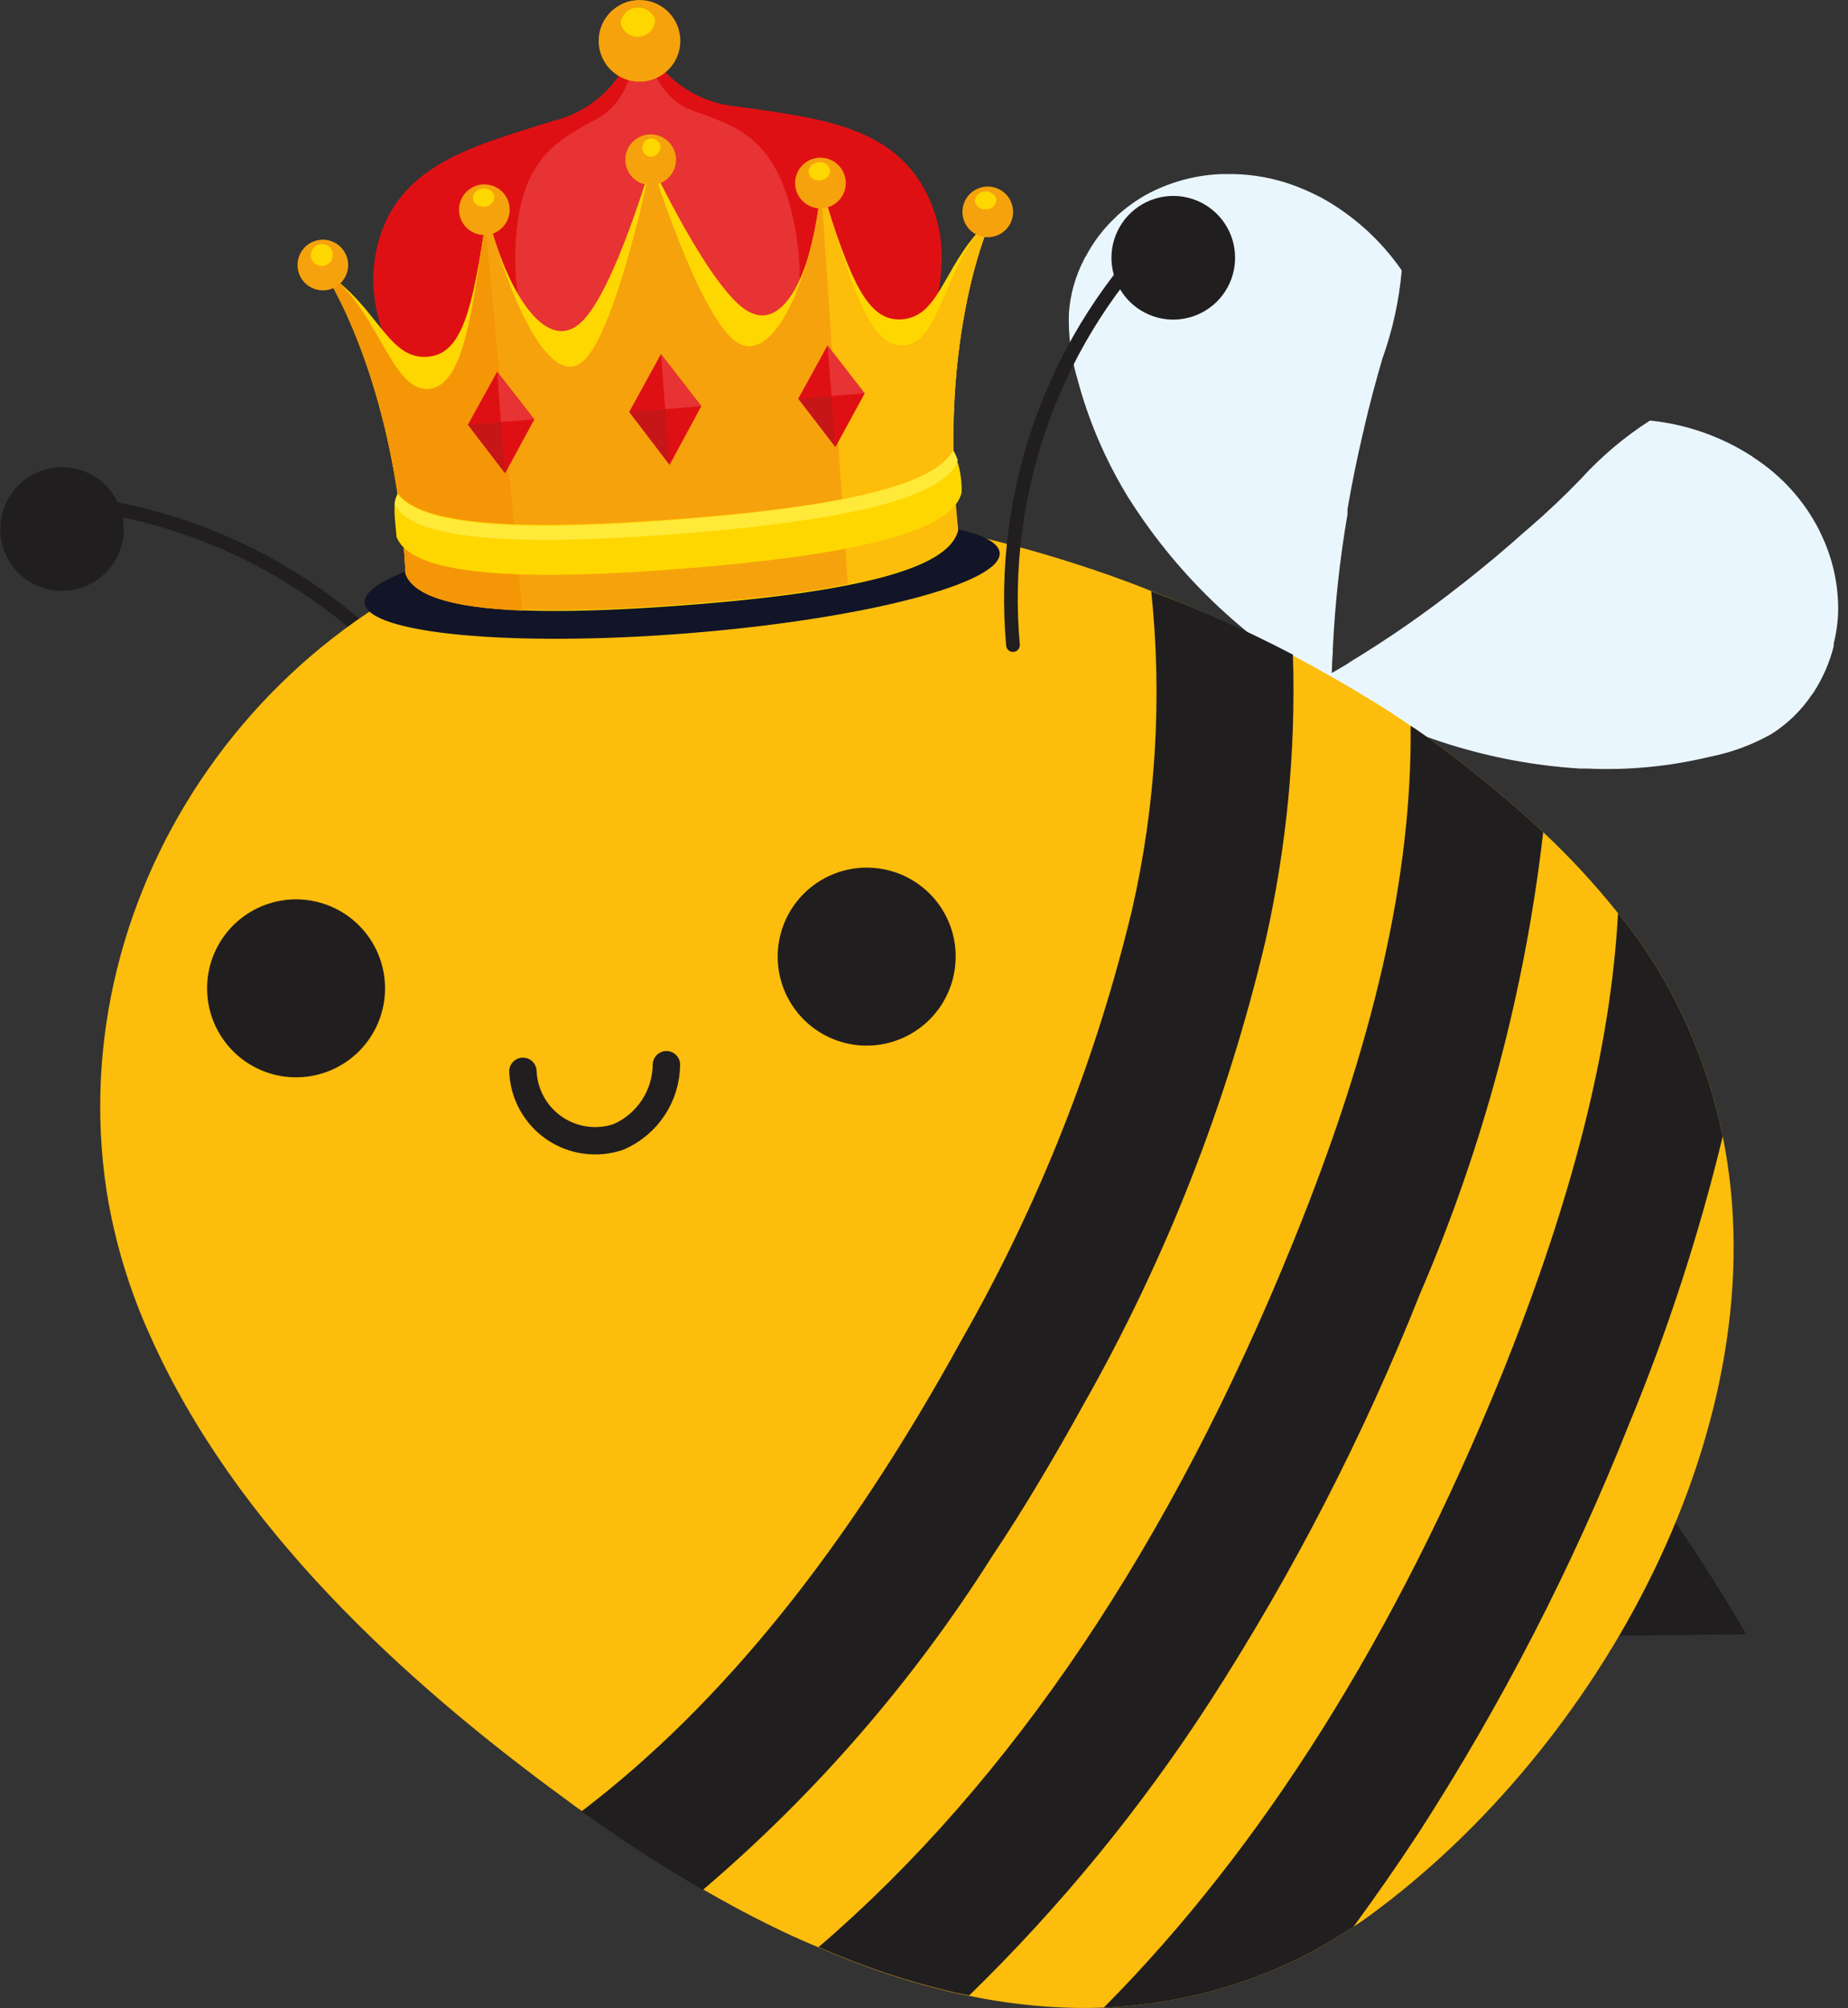 <svg width="81" height="88" viewBox="0 0 81 88" fill="none" xmlns="http://www.w3.org/2000/svg">
<rect x="0" y="0" width="81" height="88" fill="#333333" stroke="none"/>
<g clip-path="url(#clip0_378_1791)">
<path d="M72.32 18.43C73.909 18.59 75.437 19.125 76.78 19.99L76.89 20.07C78.102 20.858 79.085 21.951 79.74 23.24L79.81 23.39C80.319 24.436 80.579 25.586 80.57 26.75C80.558 27.246 80.491 27.739 80.37 28.22C80.376 28.256 80.376 28.294 80.37 28.33C80.191 29.04 79.897 29.715 79.5 30.33C79.477 30.369 79.45 30.406 79.42 30.44C78.954 31.134 78.347 31.724 77.64 32.17C76.793 32.647 75.874 32.984 74.92 33.17C73.16 33.594 71.348 33.765 69.54 33.68H69.23C65.117 33.42 61.138 32.116 57.67 29.89C58.14 29.63 58.6 29.37 59.06 29.09L59.19 29C60.875 27.978 62.495 26.852 64.04 25.63L64.21 25.5C65.11 24.79 65.98 24.06 66.83 23.3L67.03 23.13C67.803 22.463 68.553 21.753 69.28 21C70.176 20.013 71.198 19.149 72.32 18.43Z" fill="#EAF6FE"/>
<path d="M61.44 11.85C60.531 10.534 59.329 9.446 57.93 8.67L57.81 8.61C57.36 8.377 56.892 8.179 56.41 8.02C55.526 7.736 54.599 7.604 53.67 7.63H53.5C52.34 7.68 51.207 7.998 50.19 8.56C49.757 8.81 49.351 9.105 48.98 9.44L48.89 9.53C48.364 10.023 47.924 10.601 47.59 11.24C47.559 11.275 47.535 11.316 47.52 11.36C47.133 12.101 46.904 12.915 46.85 13.75C46.822 14.724 46.95 15.697 47.23 16.63C47.699 18.388 48.413 20.071 49.35 21.63C49.398 21.72 49.451 21.807 49.51 21.89C51.715 25.358 54.763 28.211 58.37 30.18C58.37 29.65 58.37 29.11 58.42 28.58C58.415 28.527 58.415 28.473 58.42 28.42C58.514 26.452 58.727 24.492 59.06 22.55C59.065 22.477 59.065 22.403 59.06 22.33C59.25 21.21 59.48 20.09 59.74 18.98C59.765 18.895 59.785 18.808 59.8 18.72C60.03 17.72 60.3 16.72 60.59 15.72C61.039 14.472 61.325 13.171 61.44 11.85Z" fill="#EAF6FE"/>
<path d="M69.54 71.7L76.54 71.62C75.43 69.71 74.23 67.84 72.96 66.03C71.95 68.04 69.67 71.56 69.54 71.7Z" fill="#211E1F"/>
<path d="M19.21 31.26C17.206 28.534 14.626 26.284 11.653 24.669C8.68 23.055 5.387 22.116 2.01 21.92" stroke="#211E1F" stroke-width="0.6" stroke-linecap="round" stroke-linejoin="round"/>
<path d="M0.32 24.45C0.57 24.924 0.955 25.314 1.427 25.569C1.898 25.824 2.435 25.934 2.969 25.884C3.502 25.834 4.009 25.627 4.426 25.289C4.842 24.951 5.148 24.497 5.306 23.985C5.465 23.473 5.467 22.925 5.314 22.411C5.161 21.898 4.859 21.441 4.446 21.099C4.033 20.757 3.528 20.545 2.995 20.49C2.462 20.435 1.924 20.539 1.45 20.79C0.817 21.128 0.343 21.702 0.132 22.387C-0.08 23.073 -0.012 23.814 0.32 24.45Z" fill="#211E1F"/>
<path d="M61.83 31.81L61.99 31.91C62.99 32.59 63.92 33.3 64.86 34.06C65.8 34.82 66.76 35.63 67.64 36.47C68.818 37.572 69.914 38.759 70.92 40.02C71.15 40.3 71.38 40.59 71.59 40.88C72.723 42.418 73.647 44.099 74.34 45.88C74.846 47.149 75.238 48.461 75.51 49.8C78.06 62.39 70.05 76.66 59.99 83.98C59.77 84.14 59.56 84.29 59.33 84.43C58.226 85.178 57.05 85.814 55.82 86.33C53.458 87.319 50.938 87.878 48.38 87.98C47.47 88.015 46.558 87.995 45.65 87.92C44.592 87.835 43.54 87.685 42.5 87.47L41.9 87.35C39.842 86.873 37.833 86.203 35.9 85.35C35.37 85.13 34.84 84.9 34.32 84.65C33.14 84.09 31.97 83.47 30.82 82.8C29.1 81.812 27.431 80.738 25.82 79.58C25.709 79.513 25.602 79.44 25.5 79.36C25.27 79.21 25.04 79.03 24.82 78.87C17.6 73.6 10.31 66.87 6.61 58.6C5.674 56.558 5.021 54.398 4.67 52.18C2.67 38.97 11.67 25.86 25.37 22.94C32.67 21.37 41.02 22.53 48.66 25.22C49.25 25.43 49.84 25.65 50.43 25.89C52.556 26.702 54.63 27.644 56.64 28.71C57.28 29.05 57.91 29.4 58.54 29.76C59.67 30.41 60.8 31.09 61.83 31.81Z" fill="#FCBD0C"/>
<path d="M16.86 43.68C16.788 44.448 16.489 45.177 16.002 45.775C15.515 46.373 14.862 46.813 14.125 47.04C13.388 47.267 12.601 47.271 11.862 47.05C11.123 46.829 10.466 46.395 9.974 45.801C9.482 45.207 9.177 44.48 9.098 43.713C9.019 42.946 9.169 42.173 9.529 41.491C9.889 40.809 10.444 40.249 11.122 39.883C11.8 39.516 12.572 39.358 13.34 39.43C13.85 39.478 14.346 39.625 14.799 39.865C15.253 40.104 15.654 40.431 15.981 40.825C16.308 41.22 16.554 41.675 16.705 42.165C16.855 42.655 16.908 43.17 16.86 43.68Z" fill="#211E1F"/>
<path d="M41.87 42.29C41.797 43.058 41.499 43.787 41.012 44.385C40.526 44.983 39.872 45.423 39.135 45.65C38.398 45.877 37.611 45.881 36.872 45.66C36.133 45.44 35.476 45.005 34.984 44.411C34.492 43.817 34.187 43.09 34.108 42.324C34.029 41.556 34.179 40.783 34.539 40.101C34.9 39.419 35.454 38.86 36.132 38.493C36.81 38.126 37.582 37.968 38.35 38.04C38.861 38.087 39.358 38.233 39.811 38.472C40.265 38.712 40.667 39.038 40.994 39.433C41.321 39.828 41.567 40.284 41.718 40.774C41.868 41.264 41.92 41.78 41.87 42.29Z" fill="#211E1F"/>
<path d="M22.92 46.95C22.94 47.444 23.075 47.926 23.314 48.358C23.554 48.791 23.891 49.161 24.299 49.44C24.707 49.719 25.175 49.898 25.664 49.964C26.154 50.03 26.653 49.981 27.12 49.82C27.736 49.55 28.26 49.109 28.631 48.548C29.002 47.988 29.203 47.332 29.21 46.66" stroke="#211E1F" stroke-width="1.2" stroke-linecap="round" stroke-linejoin="round"/>
<path d="M56.67 28.69C56.802 32.901 56.399 37.111 55.47 41.22C53.785 48.356 51.091 55.215 47.47 61.59C46.17 63.94 44.86 66.15 43.47 68.23C40.007 73.701 35.739 78.62 30.81 82.82C29.09 81.832 27.421 80.758 25.81 79.6C25.699 79.534 25.592 79.46 25.49 79.38C31.66 74.68 37.12 67.88 42.16 58.7C45.517 52.819 48.026 46.493 49.61 39.91C50.662 35.322 50.95 30.591 50.46 25.91C52.585 26.709 54.659 27.637 56.67 28.69Z" fill="#211E1F"/>
<path d="M61.83 31.81L61.99 31.91C62.99 32.59 63.92 33.3 64.86 34.06C65.8 34.82 66.76 35.63 67.64 36.47C66.838 43.441 65.018 50.257 62.24 56.7C59.76 62.938 56.679 68.919 53.04 74.56C50.014 79.239 46.472 83.562 42.48 87.45L41.88 87.33C39.822 86.853 37.813 86.183 35.88 85.33C44.3 78.1 51.3 67.71 56.69 54.41C60.22 45.73 61.9 38.38 61.83 31.81Z" fill="#211E1F"/>
<path d="M70.92 40.02C71.15 40.3 71.38 40.59 71.59 40.88C72.723 42.418 73.647 44.099 74.34 45.88C74.846 47.149 75.238 48.461 75.51 49.8C74.465 54.124 73.084 58.361 71.38 62.47C68.901 68.7 65.824 74.675 62.19 80.31C61.257 81.73 60.303 83.103 59.33 84.43C58.225 85.178 57.05 85.814 55.82 86.33C53.458 87.319 50.938 87.878 48.38 87.98C55.33 80.98 61.17 71.69 65.84 60.2C68.92 52.53 70.6 45.95 70.92 40.02Z" fill="#211E1F"/>
<path d="M44.4 28.27C44.1 24.901 44.546 21.506 45.708 18.329C46.869 15.152 48.717 12.271 51.12 9.89" stroke="#211E1F" stroke-width="0.6" stroke-linecap="round" stroke-linejoin="round"/>
<path d="M54.06 10.66C54.186 11.181 54.154 11.729 53.969 12.232C53.784 12.736 53.454 13.173 53.02 13.488C52.586 13.804 52.068 13.983 51.532 14.005C50.996 14.026 50.466 13.887 50.009 13.607C49.551 13.326 49.188 12.916 48.964 12.429C48.739 11.941 48.665 11.398 48.75 10.869C48.835 10.339 49.075 9.846 49.44 9.453C49.805 9.06 50.278 8.784 50.8 8.66C51.497 8.494 52.232 8.612 52.843 8.987C53.454 9.362 53.892 9.963 54.06 10.66Z" fill="#211E1F"/>
<path d="M30.092 27.757C37.778 27.151 43.923 25.57 43.817 24.227C43.711 22.884 37.394 22.286 29.708 22.892C22.022 23.498 15.877 25.079 15.983 26.422C16.089 27.766 22.406 28.363 30.092 27.757Z" fill="#121528"/>
<path d="M41.01 9.46C39.77 5.53 36.15 5.23 32.36 4.67C31.347 4.593 30.382 4.205 29.598 3.559C28.814 2.912 28.249 2.04 27.98 1.06C27.865 2.07 27.442 3.021 26.767 3.781C26.092 4.542 25.199 5.076 24.21 5.31C20.55 6.46 17.03 7.31 16.42 11.4C15.81 15.49 20.05 19.78 20.05 19.78L29.39 19.05L38.74 18.31C38.74 18.31 42.26 13.39 41.01 9.46Z" fill="#DF1014"/>
<path d="M34.84 9.94C34.06 5.94 32.24 5.54 30.31 4.83C28.38 4.12 27.98 1.06 27.98 1.06C27.98 1.06 28.05 4.15 26.26 5.15C24.47 6.15 22.74 6.87 22.59 10.91C22.44 14.95 24.75 19.41 24.75 19.41L29.39 19.05L34.04 18.68C34.04 18.68 35.61 13.91 34.84 9.94Z" fill="#E73333"/>
<path d="M28.03 3.58C29.019 3.58 29.82 2.779 29.82 1.79C29.82 0.801 29.019 0 28.03 0C27.041 0 26.24 0.801 26.24 1.79C26.24 2.779 27.041 3.58 28.03 3.58Z" fill="#F6A20D"/>
<path d="M28.72 0.89C28.708 1.075 28.631 1.25 28.5 1.382C28.37 1.514 28.197 1.595 28.012 1.61C27.827 1.624 27.643 1.572 27.494 1.462C27.345 1.351 27.24 1.191 27.2 1.01C27.224 0.833 27.307 0.67 27.437 0.548C27.566 0.425 27.734 0.351 27.912 0.337C28.089 0.323 28.266 0.37 28.413 0.471C28.561 0.571 28.669 0.719 28.72 0.89Z" fill="#FFD700"/>
<path d="M43.47 9.56C41.38 11.41 41.3 13.74 39.66 13.98C38.02 14.22 37.27 12.28 35.99 8.18C35.63 12.07 34.29 14.7 32.64 13.55C30.99 12.4 28.54 7.17 28.54 7.17C28.54 7.17 26.94 12.72 25.49 14.11C24.04 15.5 22.3 13.11 21.34 9.33C20.71 13.59 20.27 15.63 18.61 15.64C16.95 15.65 16.52 13.37 14.17 11.87C14.17 11.87 17.31 16.46 17.78 25.17C18.32 26.52 21.53 27.17 30.06 26.52C38.59 25.87 41.65 24.68 41.98 23.26C41.08 14.58 43.47 9.56 43.47 9.56Z" fill="#FFD700"/>
<path d="M43.47 9.56C41.38 11.41 41.34 14.89 39.7 15.14C38.06 15.39 37.27 12.28 35.99 8.14C35.63 12.03 33.92 16.14 32.26 14.97C30.6 13.8 28.54 7.13 28.54 7.13C28.54 7.13 27.06 14.4 25.6 15.79C24.14 17.18 22.3 13.08 21.34 9.29C20.71 13.55 20.34 17.02 18.72 17.04C17.1 17.06 16.52 13.33 14.17 11.83C14.17 11.83 17.31 16.42 17.78 25.13C18.32 26.48 21.53 27.13 30.06 26.48C38.59 25.83 41.65 24.64 41.98 23.22C41.08 14.58 43.47 9.56 43.47 9.56Z" fill="#F6A20D"/>
<path d="M18.72 17.08C17.07 17.08 16.52 13.37 14.17 11.87C14.17 11.87 17.31 16.46 17.78 25.17C18.13 26.04 19.59 26.63 22.89 26.76L21.27 9.81C20.67 13.84 20.31 17.07 18.72 17.08Z" fill="#F49606"/>
<path d="M43.47 9.56C41.38 11.41 41.34 14.89 39.7 15.14C38.06 15.39 37.27 12.28 35.99 8.14C35.99 8.14 35.99 8.22 35.99 8.27L37.16 25.6C40.43 24.96 41.79 24.14 42 23.22C41.08 14.58 43.47 9.56 43.47 9.56Z" fill="#FCBD0B"/>
<path d="M41.78 19.74C41.05 21.06 37.94 22.12 29.78 22.74C21.62 23.36 18.36 22.82 17.44 21.63C17.17 22.07 17.34 22.88 17.38 23.53C17.93 24.92 21.21 25.61 29.95 24.92C38.69 24.23 41.82 23.03 42.15 21.58C42.168 20.947 42.042 20.317 41.78 19.74Z" fill="#FFD700"/>
<path d="M29.77 22.77C21.59 23.41 18.35 22.85 17.43 21.66C17.348 21.797 17.3 21.951 17.29 22.11C17.98 23.42 21.29 24.06 29.81 23.39C38.33 22.72 41.49 21.57 41.98 20.18C41.936 20.024 41.869 19.876 41.78 19.74C41.05 21.06 37.94 22.12 29.77 22.77Z" fill="#FFE939"/>
<path d="M28.97 15.52L27.58 18.05L29.35 20.37L30.74 17.8L28.97 15.52Z" fill="#DF1014"/>
<path d="M27.58 18.05L29.35 20.37L29.16 17.93L27.58 18.05Z" fill="#C61618"/>
<path d="M28.97 15.52L29.16 17.93L30.74 17.8L28.97 15.52Z" fill="#E73333"/>
<path d="M21.79 16.29L20.51 18.61L22.14 20.74L23.42 18.38L21.79 16.29Z" fill="#DF1014"/>
<path d="M20.51 18.61L22.14 20.74L21.96 18.49L20.51 18.61Z" fill="#C61618"/>
<path d="M21.79 16.29L21.96 18.49L23.42 18.38L21.79 16.29Z" fill="#E73333"/>
<path d="M36.27 15.14L34.99 17.47L36.62 19.59L37.9 17.24L36.27 15.14Z" fill="#DF1014"/>
<path d="M34.99 17.47L36.62 19.59L36.45 17.35L34.99 17.47Z" fill="#C61618"/>
<path d="M36.27 15.14L36.45 17.35L37.9 17.24L36.27 15.14Z" fill="#E73333"/>
<path d="M28.52 8.11C29.133 8.11 29.63 7.613 29.63 7C29.63 6.387 29.133 5.89 28.52 5.89C27.907 5.89 27.41 6.387 27.41 7C27.41 7.613 27.907 8.11 28.52 8.11Z" fill="#F6A20D"/>
<path d="M28.95 6.44C28.948 6.555 28.9 6.664 28.818 6.745C28.735 6.825 28.625 6.87 28.51 6.87C28.434 6.862 28.363 6.833 28.303 6.786C28.244 6.739 28.199 6.676 28.174 6.604C28.149 6.532 28.145 6.455 28.162 6.381C28.179 6.307 28.218 6.239 28.272 6.186C28.326 6.133 28.395 6.097 28.469 6.081C28.543 6.065 28.62 6.071 28.692 6.098C28.763 6.124 28.825 6.171 28.871 6.231C28.916 6.292 28.944 6.364 28.95 6.44Z" fill="#FFD700"/>
<path d="M21.23 10.3C21.843 10.3 22.34 9.803 22.34 9.19C22.34 8.577 21.843 8.08 21.23 8.08C20.617 8.08 20.12 8.577 20.12 9.19C20.12 9.803 20.617 10.3 21.23 10.3Z" fill="#F6A20D"/>
<path d="M21.229 9.059C21.487 9.039 21.683 8.844 21.666 8.623C21.648 8.403 21.424 8.241 21.166 8.262C20.907 8.282 20.711 8.477 20.729 8.697C20.746 8.918 20.97 9.08 21.229 9.059Z" fill="#FFD700"/>
<path d="M14.238 12.721C14.849 12.673 15.306 12.139 15.257 11.527C15.209 10.916 14.675 10.46 14.064 10.508C13.453 10.556 12.996 11.091 13.044 11.702C13.092 12.313 13.627 12.77 14.238 12.721Z" fill="#F6A20D"/>
<path d="M14.57 11.06C14.595 11.156 14.589 11.256 14.554 11.348C14.519 11.441 14.457 11.52 14.375 11.575C14.294 11.631 14.197 11.66 14.099 11.659C14 11.658 13.905 11.626 13.825 11.568C13.745 11.511 13.684 11.43 13.652 11.337C13.619 11.244 13.616 11.143 13.643 11.048C13.67 10.953 13.725 10.869 13.802 10.807C13.878 10.745 13.972 10.707 14.07 10.7C14.184 10.683 14.3 10.711 14.394 10.778C14.487 10.845 14.55 10.947 14.57 11.06Z" fill="#FFD700"/>
<path d="M36.048 9.128C36.659 9.079 37.116 8.545 37.068 7.934C37.019 7.323 36.485 6.866 35.874 6.914C35.263 6.963 34.806 7.497 34.854 8.108C34.903 8.719 35.437 9.176 36.048 9.128Z" fill="#F6A20D"/>
<path d="M35.942 7.905C36.2 7.885 36.396 7.69 36.379 7.469C36.361 7.249 36.138 7.087 35.879 7.108C35.62 7.128 35.424 7.323 35.442 7.543C35.459 7.764 35.683 7.926 35.942 7.905Z" fill="#FFD700"/>
<path d="M44.4 9.18C44.421 9.399 44.376 9.619 44.272 9.813C44.167 10.007 44.008 10.165 43.813 10.268C43.619 10.37 43.398 10.413 43.179 10.39C42.961 10.367 42.754 10.28 42.584 10.139C42.415 9.998 42.292 9.81 42.23 9.599C42.168 9.388 42.17 9.163 42.236 8.953C42.302 8.743 42.429 8.558 42.6 8.42C42.772 8.283 42.981 8.199 43.2 8.18C43.491 8.155 43.781 8.246 44.006 8.433C44.23 8.621 44.372 8.889 44.4 9.18Z" fill="#F6A20D"/>
<path d="M43.67 8.74C43.67 8.797 43.659 8.854 43.636 8.907C43.614 8.96 43.581 9.008 43.541 9.048C43.499 9.088 43.451 9.119 43.398 9.14C43.344 9.161 43.287 9.171 43.23 9.17C43.116 9.187 43 9.159 42.907 9.092C42.813 9.025 42.75 8.924 42.73 8.81C42.743 8.699 42.794 8.596 42.874 8.519C42.955 8.442 43.06 8.395 43.171 8.387C43.282 8.379 43.393 8.409 43.484 8.474C43.575 8.538 43.641 8.632 43.67 8.74Z" fill="#FFD700"/>
</g>
<defs>
<clipPath id="clip0_378_1791">
<rect width="80.57" height="87.97" fill="white"/>
</clipPath>
</defs>
</svg>

